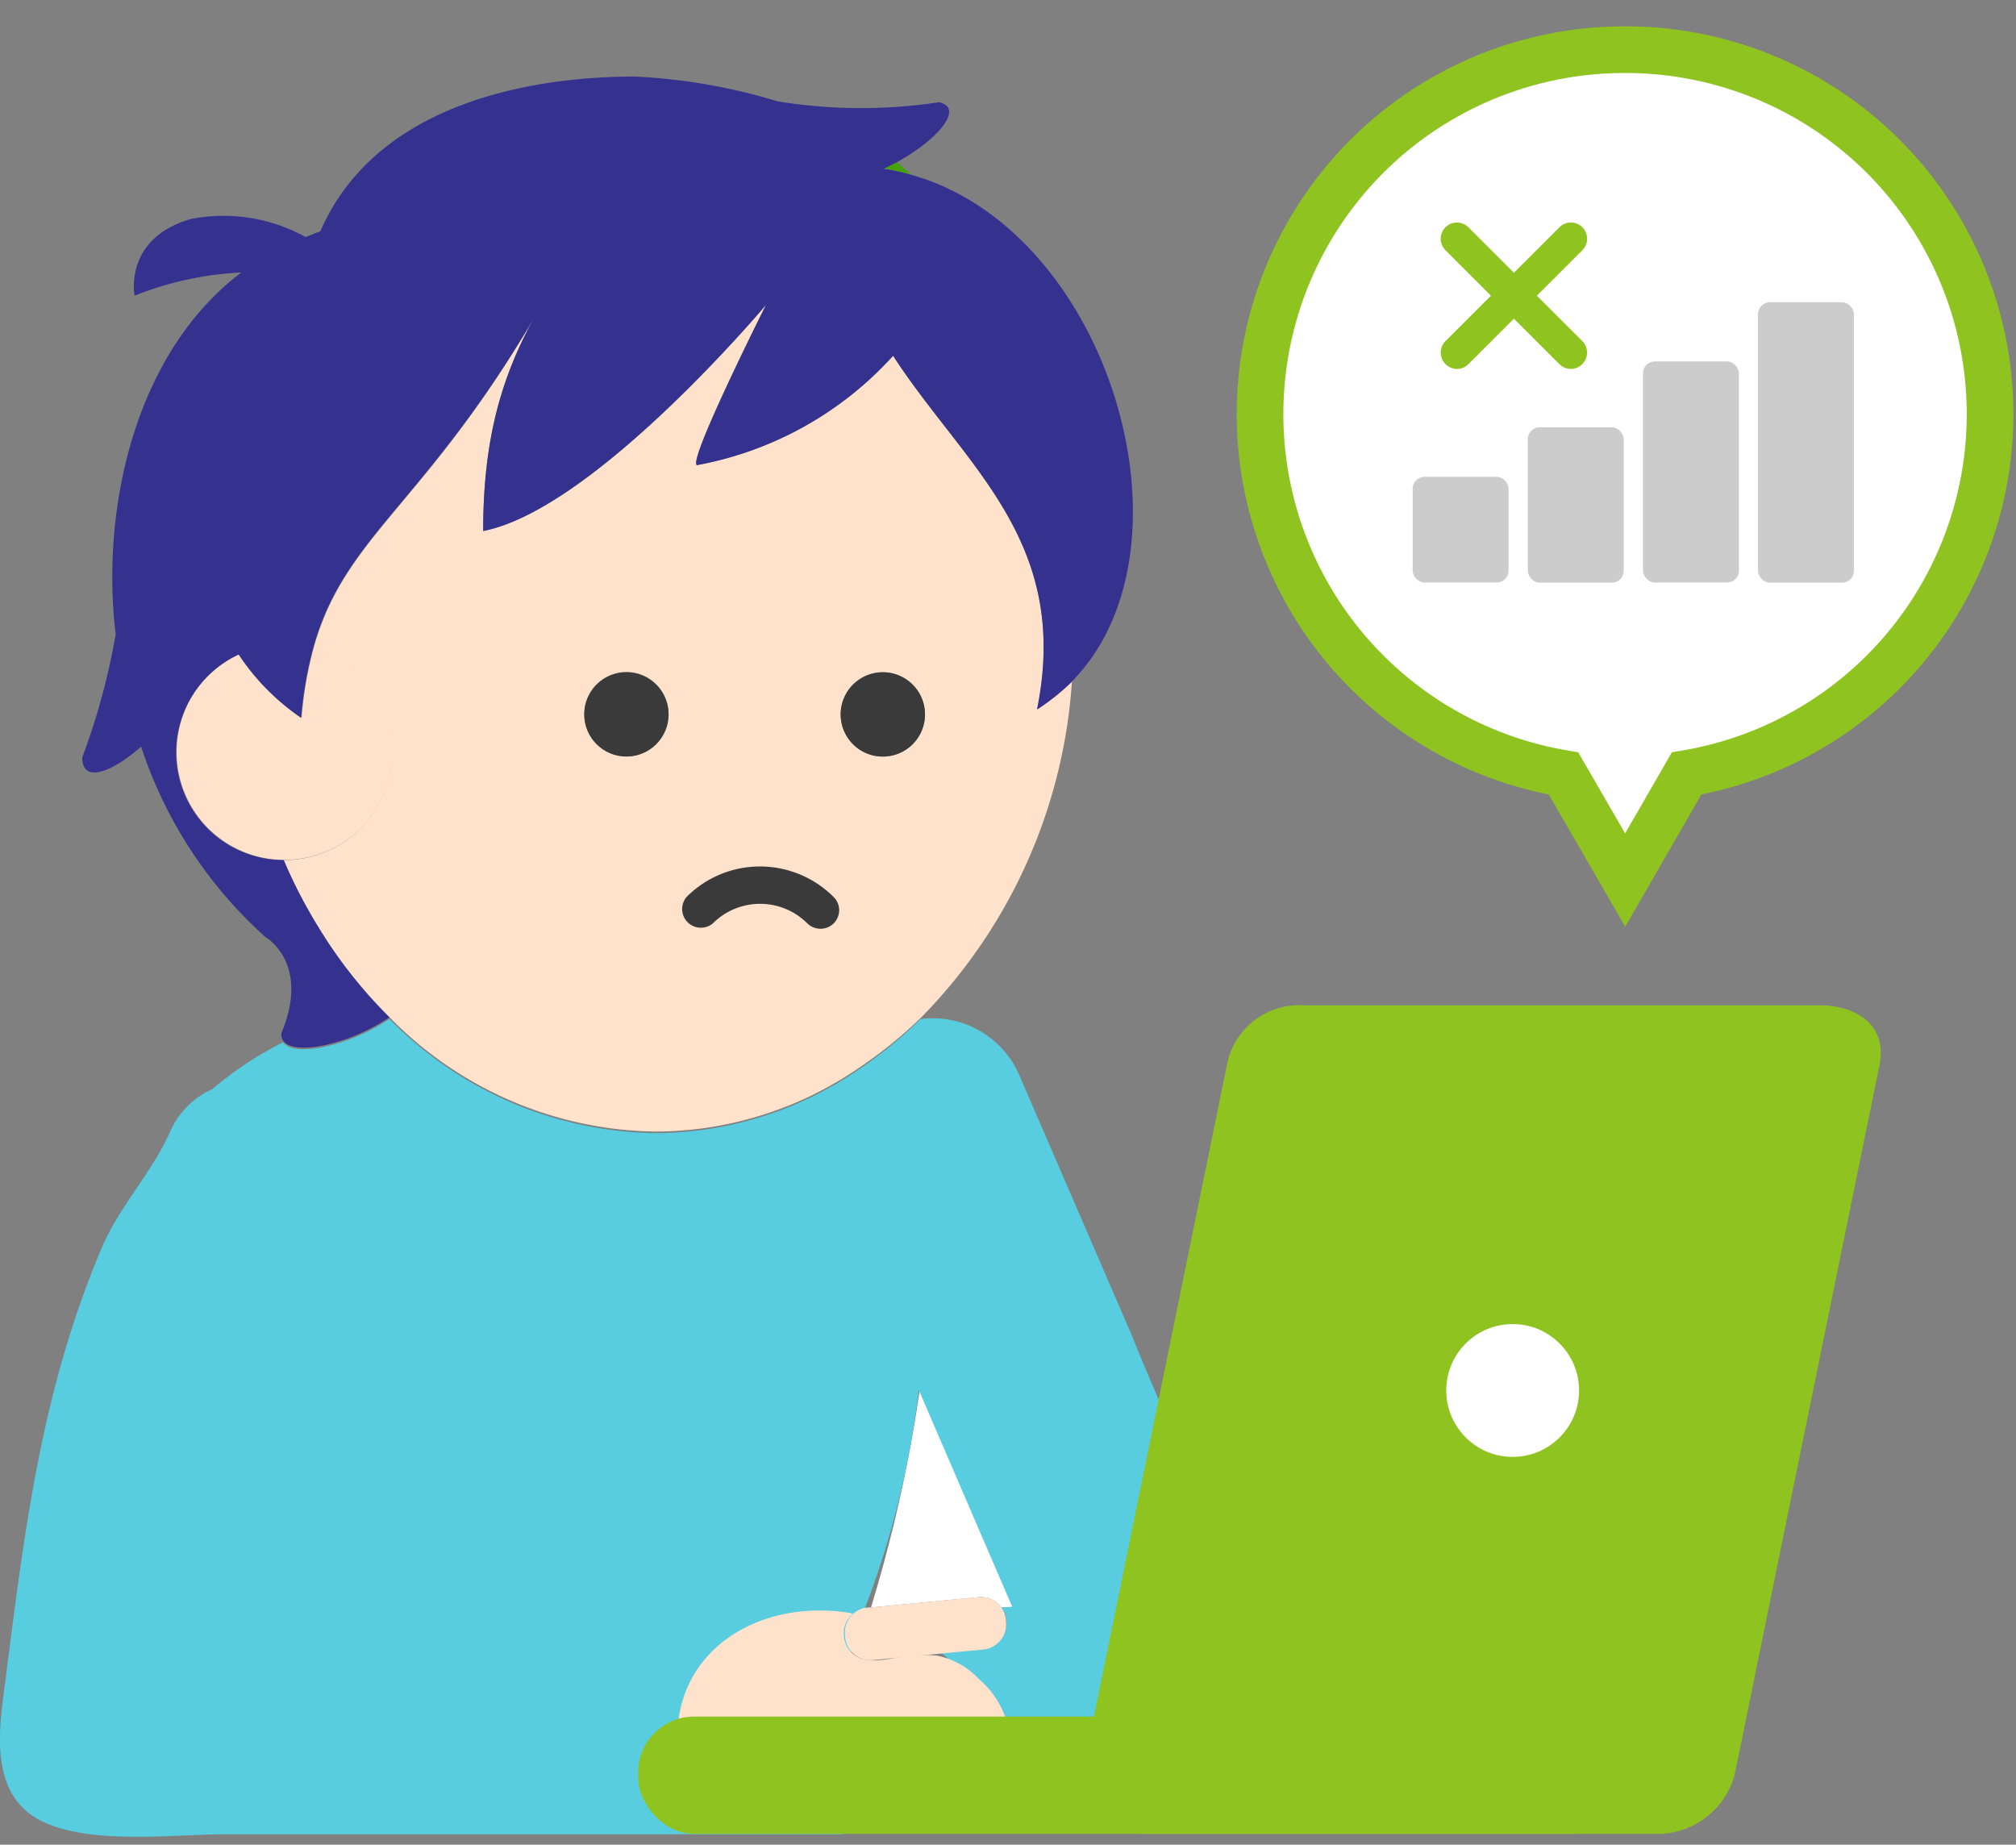 <svg id="レイヤー_1" data-name="レイヤー 1" xmlns="http://www.w3.org/2000/svg" width="153" height="140" viewBox="0 0 153 140"><rect x="0" y="0" width="153" height="140" fill="#808080" stroke="none"/><defs><style>.cls-1{fill:#fff;}.cls-2{fill:#58cde0;}.cls-3{fill:#47a20a;}.cls-4{fill:#fff3d9;}.cls-5{fill:#ffe2cc;}.cls-6{fill:#3a3a3a;}.cls-7{fill:#35318f;}.cls-8{fill:#8fc31f;}.cls-9{fill:none;stroke:#8fc31f;stroke-miterlimit:10;stroke-width:3.54px;}.cls-10{fill:#ccc;}</style></defs><g id="男子ol"><path class="cls-1" d="M76,122l.88,0-7.09-16.45A110.33,110.33,0,0,1,66.1,122l8.14-.78A1.9,1.9,0,0,1,76,122Z"/><path class="cls-2" d="M64,139.21c-1.37-7-.22-12.22,2.16-18.55a68.92,68.92,0,0,0,3.57-15.17l7.09,16.45L76,122a1.86,1.86,0,0,1,.36.94V123a1.92,1.92,0,0,1-1.73,2.1l-3.45.33c1-.1,2.58,3.61,2.6,4.39,0,1.43-1,2.69-1.35,4-.16.58,11.89.75,12.92.67a49.12,49.12,0,0,0,11.52-2.06,26.94,26.94,0,0,0-3.47-14.92,166.17,166.17,0,0,1-7.49-16.13L77.35,81.58a7.16,7.16,0,0,0-7.48-4.24A33.3,33.3,0,0,1,65.42,81a29.12,29.12,0,0,1-3.32,2,27.36,27.36,0,0,1-12.32,3,28.72,28.72,0,0,1-20.22-8.67c-3.19,2.14-7.31,2.92-8.07,1.77a27.45,27.45,0,0,0-5.38,3.56,6.32,6.32,0,0,0-3.19,3.21c-1.3,3-3.87,5.68-5.21,8.86C3,105.86,1.8,116.71.25,128.78c-.39,3-.61,6.44,1.57,8.51,3.15,3,11,1.92,15.27,1.92H63.77A2.43,2.43,0,0,1,64,139.21Z"/><path class="cls-3" d="M69.2,13.28c-.38-.34-.77-.66-1.17-1-.31.17-.63.34-1,.5A14.94,14.94,0,0,1,69.2,13.28Z"/><path class="cls-3" d="M20.77,71.62a2.92,2.92,0,0,0-.61-.49Z"/><polygon class="cls-3" points="20.16 71.13 20.16 71.13 20.16 71.13 20.16 71.13"/><path class="cls-4" d="M18.1,49.6v.08l0,0A.21.21,0,0,1,18.1,49.6Z"/><path class="cls-5" d="M79.72,53.15c-.33.24-.66.48-1,.7C81.3,41.05,73.19,35.36,67.78,27A26.5,26.5,0,0,1,53,35.28c-1.31.64,5.14-12.15,5.14-12.15s-13,15.54-21.47,17.17c0-7.43,1.56-12.48,4.76-17.73C32.6,38.26,26.21,40.42,23.79,49.23a8.18,8.18,0,0,1-2.25,16.05h0a37.88,37.88,0,0,0,2.62,5.07,35.41,35.41,0,0,0,3.29,4.57c.4.48.81.93,1.23,1.38s.59.62.89.91a28.72,28.72,0,0,0,20.22,8.67,27.36,27.36,0,0,0,12.32-3,29.12,29.12,0,0,0,3.32-2,33.3,33.3,0,0,0,4.45-3.63A40.15,40.15,0,0,0,81.35,51.75,15.78,15.78,0,0,1,79.72,53.15ZM47.54,51a3.2,3.2,0,1,1-3.2,3.2A3.2,3.2,0,0,1,47.54,51ZM67,57.42a3.2,3.2,0,1,1,3.2-3.2A3.2,3.2,0,0,1,67,57.42Z"/><path class="cls-5" d="M71.14,125.66a8.72,8.72,0,0,0-2,0c-1.25.06-3.06.78-4.22,0a1.94,1.94,0,0,1-.87-1.43v-.11a1.85,1.85,0,0,1,.5-1.47,1.14,1.14,0,0,1,.19-.19c-.35-.07-.71-.12-1.07-.16-6.52-.67-12.62,3.21-12.25,10.2a1.56,1.56,0,0,0,.42,1.15,1.7,1.7,0,0,0,1.1.22c6.87-.24,13.74.63,20.64.63a3.55,3.55,0,0,0,2.14-.44,2.68,2.68,0,0,0,.88-2.56,6.78,6.78,0,0,0-2.3-4.06A5.94,5.94,0,0,0,71.14,125.66Z"/><path class="cls-5" d="M76.34,122.93A1.86,1.86,0,0,0,76,122a1.9,1.9,0,0,0-1.74-.79L66.1,122l-.28,0a1.9,1.9,0,0,0-1,.42l0,0a1.14,1.14,0,0,0-.19.19,1.85,1.85,0,0,0-.5,1.47v.11A1.94,1.94,0,0,0,66.2,126l2.31-.23,2.66-.25,3.45-.33a1.92,1.92,0,0,0,1.73-2.1Z"/><path class="cls-6" d="M67,57.42a3.2,3.2,0,1,0-3.2-3.2A3.2,3.2,0,0,0,67,57.42Z"/><circle class="cls-6" cx="47.54" cy="54.22" r="3.2"/><path class="cls-5" d="M23.79,49.23a29.4,29.4,0,0,0-.9,5.25,17.49,17.49,0,0,1-4.75-4.82l0,0a8.18,8.18,0,0,0,3.43,15.6h0a8.18,8.18,0,0,0,2.25-16.05Z"/><path class="cls-7" d="M69.2,13.28a14.94,14.94,0,0,0-2.13-.47c.33-.16.65-.33,1-.5,3.25-1.8,5.1-4.15,3.19-4.55A39.58,39.58,0,0,1,59,7.69,44,44,0,0,0,48.16,5.81c-6.93,0-19.44,1.6-23.85,11.75-.39.13-.74.29-1.12.43a12.85,12.85,0,0,0-8.7-1.37c-5.14,1.48-4.28,5.82-4.28,5.82a25.06,25.06,0,0,1,8.1-1.76c-8.18,6.2-10.66,18.13-9.53,27.45a51.53,51.53,0,0,1-2.54,9.36c0,1.91,2.08,1.26,4.47-.82a33.39,33.39,0,0,0,9.45,14.46h0a2.92,2.92,0,0,1,.61.49c.86.86,2.19,2.93.59,6.78a.79.79,0,0,0,.13.58c.76,1.15,4.88.37,8.07-1.77-.3-.29-.59-.6-.89-.91s-.83-.9-1.23-1.38a35.41,35.41,0,0,1-3.29-4.57,37.88,37.88,0,0,1-2.62-5.07,8.18,8.18,0,0,1-3.43-15.6V49.6a.21.21,0,0,0,0,.06,17.49,17.49,0,0,0,4.75,4.82,29.4,29.4,0,0,1,.9-5.25c2.42-8.81,8.81-11,17.68-26.66-3.2,5.25-4.76,10.3-4.76,17.73,8.42-1.63,21.47-17.17,21.47-17.17S51.73,35.92,53,35.28A26.5,26.5,0,0,0,67.78,27c5.41,8.35,13.52,14,10.92,26.84.36-.22.69-.46,1-.7a15.78,15.78,0,0,0,1.63-1.4C91.33,41.63,84.23,17.51,69.2,13.28Z"/></g><rect class="cls-8" x="48.43" y="130.29" width="75.33" height="8.9" rx="4.24" transform="translate(172.19 269.47) rotate(-180)"/><path class="cls-8" d="M86.61,139.18h39.48a6.11,6.11,0,0,0,5.56-4.49l11-53.9c.62-3.13-2-4.49-4.49-4.49H99a5.59,5.59,0,0,0-5.88,4.49l-11,53.9C81.61,137.21,84.14,139.18,86.61,139.18Z"/><circle class="cls-1" cx="114.8" cy="105.53" r="5.04"/><path class="cls-6" d="M57.69,65.76a7.86,7.86,0,0,0-5.59,2.32,1.42,1.42,0,0,0,2,2,5.07,5.07,0,0,1,7.17,0,1.43,1.43,0,0,0,2,0,1.41,1.41,0,0,0,0-2A7.9,7.9,0,0,0,57.69,65.76Z"/><path class="cls-1" d="M123.34,3.77a27.66,27.66,0,0,0-4.68,54.93l4.68,8.09L128,58.7a27.66,27.66,0,0,0-4.67-54.93Z"/><path class="cls-9" d="M123.34,3.77a27.66,27.66,0,0,0-4.68,54.93l4.68,8.09L128,58.7a27.66,27.66,0,0,0-4.67-54.93Z"/><rect id="長方形_2296" data-name="長方形 2296" class="cls-10" x="115.95" y="32.43" width="7.28" height="11.79" rx="0.9"/><rect id="長方形_2297" data-name="長方形 2297" class="cls-10" x="124.69" y="27.43" width="7.28" height="16.78" rx="0.9"/><rect id="長方形_2298" data-name="長方形 2298" class="cls-10" x="107.21" y="36.19" width="7.28" height="8.02" rx="0.9"/><rect id="長方形_2299" data-name="長方形 2299" class="cls-10" x="133.42" y="22.94" width="7.28" height="21.28" rx="0.9"/><path class="cls-8" d="M119.22,28a1.22,1.22,0,0,1-.87-.36l-8.65-8.65a1.23,1.23,0,1,1,1.74-1.74l8.65,8.64a1.24,1.24,0,0,1-.87,2.11Z"/><path class="cls-8" d="M110.57,28a1.24,1.24,0,0,1-.87-2.11l8.65-8.64a1.23,1.23,0,0,1,1.74,1.74l-8.65,8.65A1.22,1.22,0,0,1,110.57,28Z"/></svg>